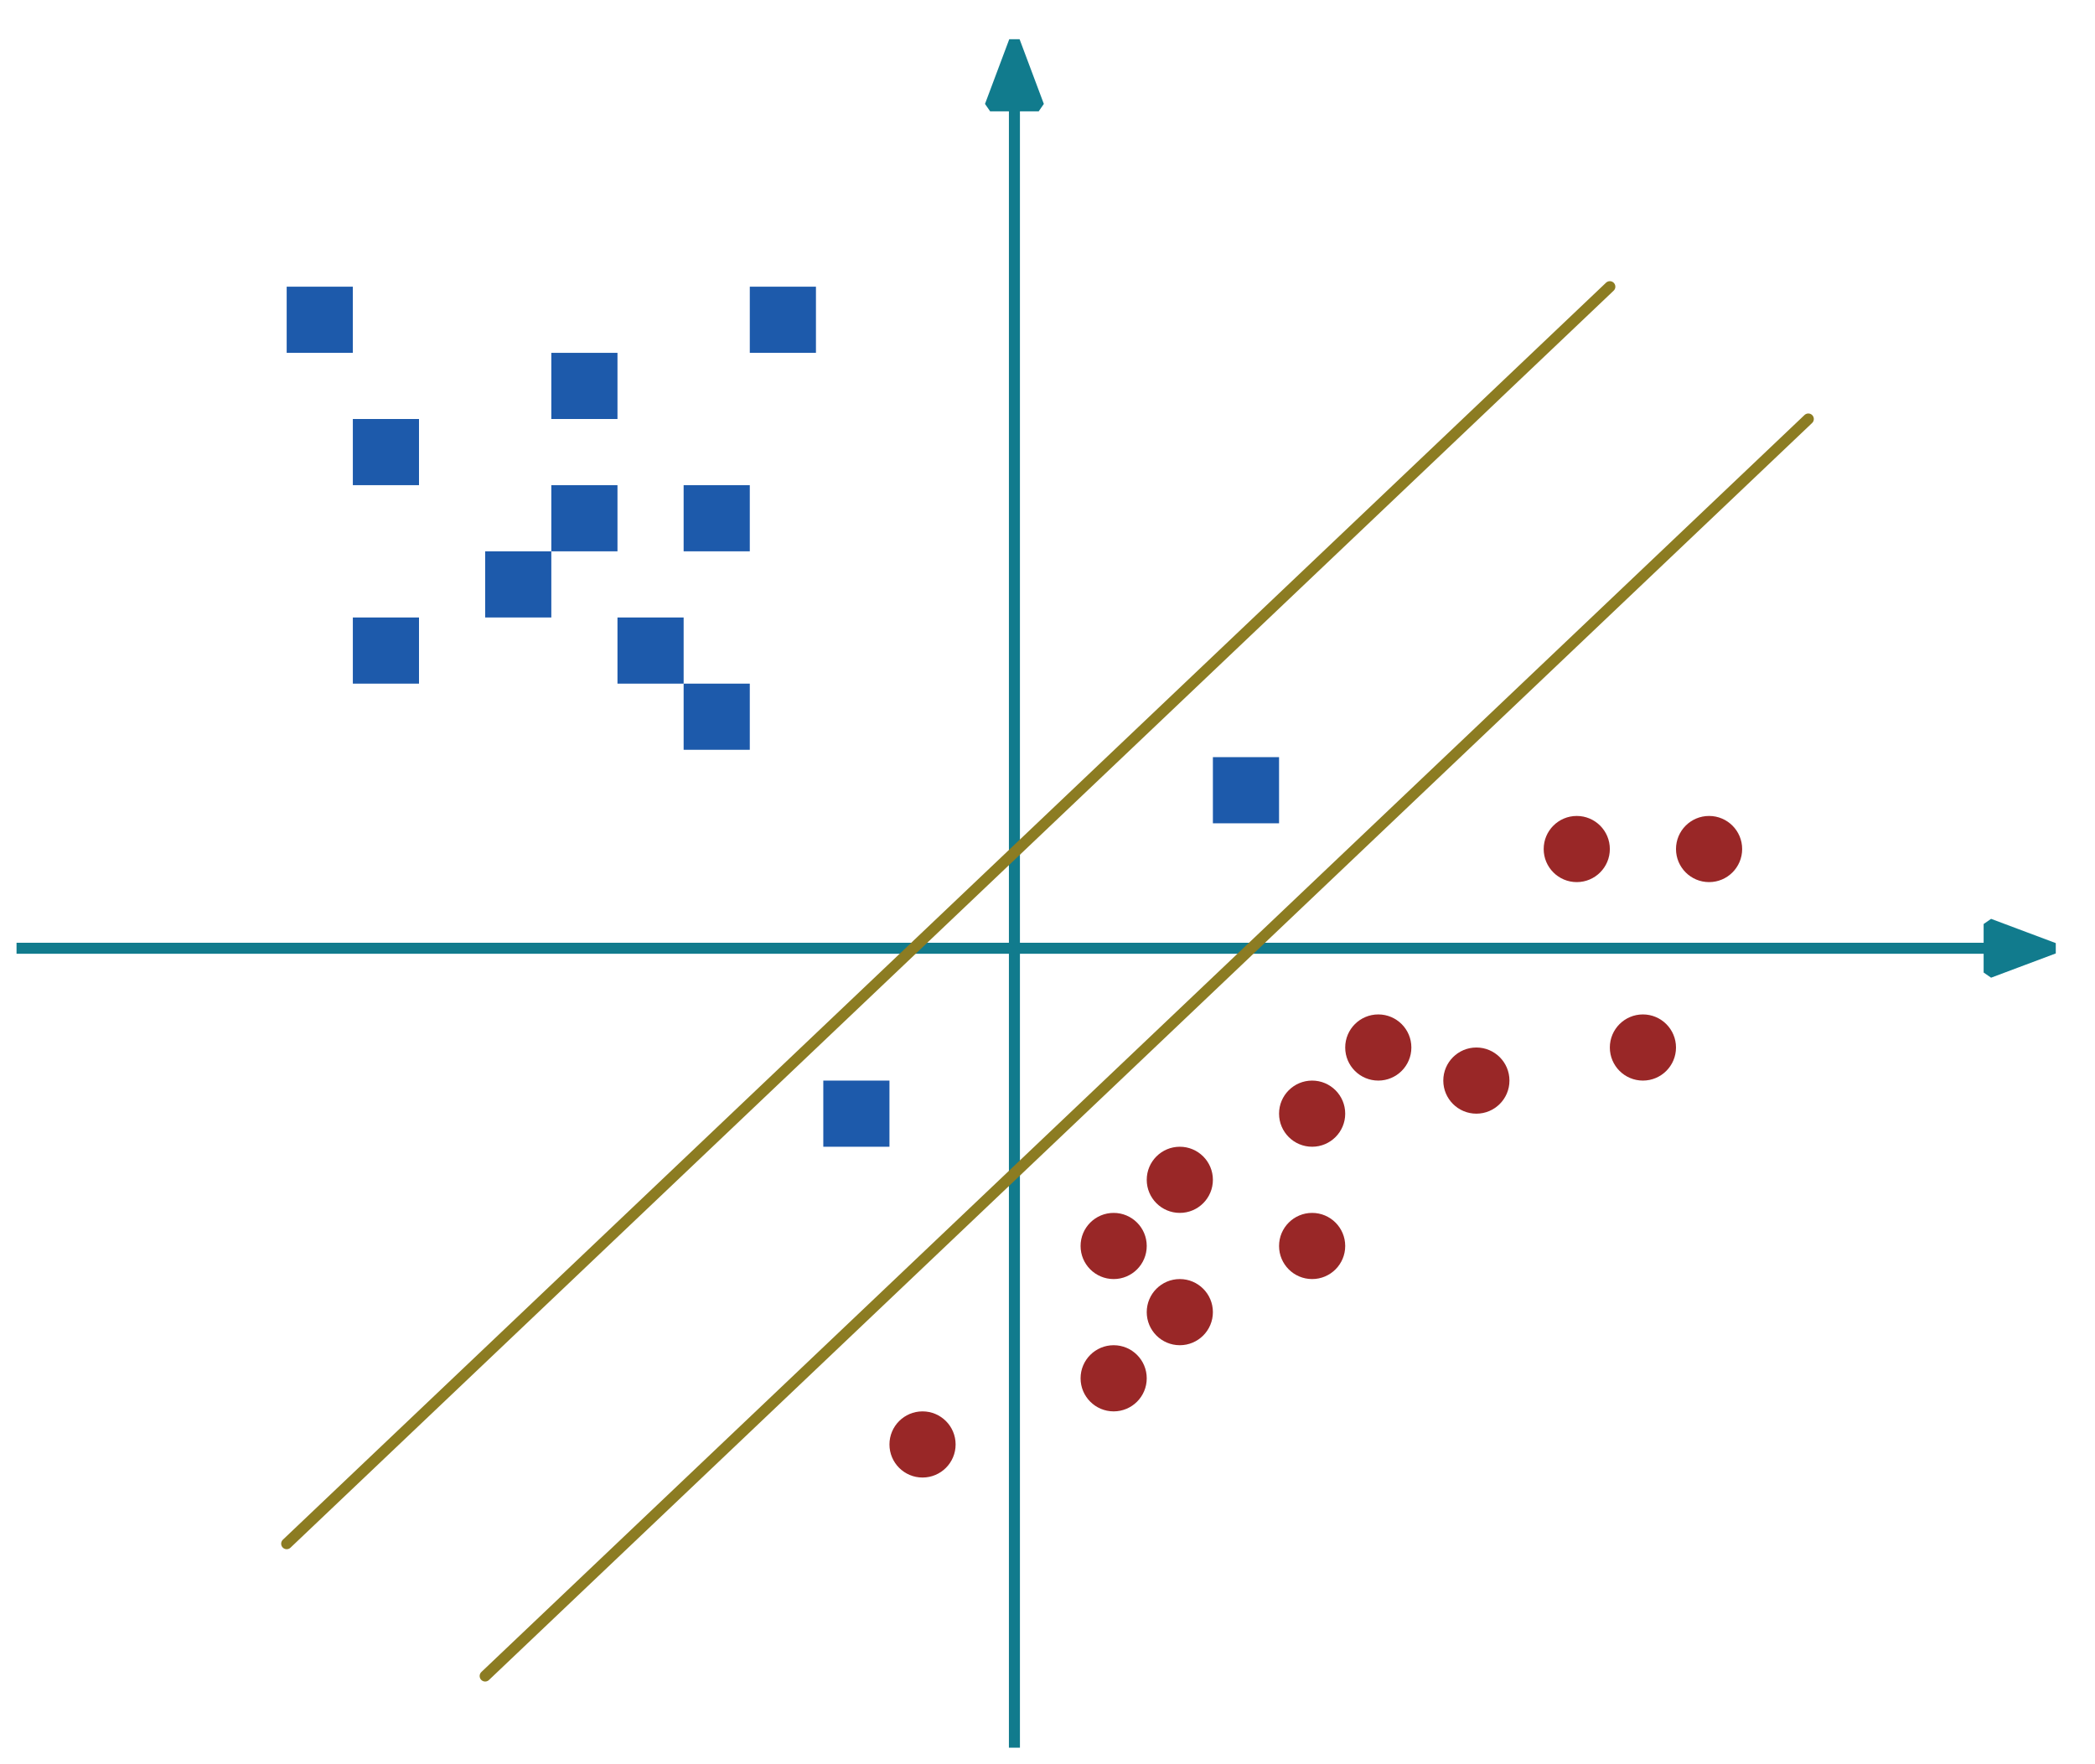 <?xml version="1.0" encoding="utf-8" standalone="no"?>
<!DOCTYPE svg PUBLIC "-//W3C//DTD SVG 1.1//EN" "http://www.w3.org/Graphics/SVG/1.1/DTD/svg11.dtd">
<svg xmlns="http://www.w3.org/2000/svg" xmlns:xl="http://www.w3.org/1999/xlink" version="1.1" viewBox="366 24 285 240" width="285pt" height="20pc" xmlns:dc="http://purl.org/dc/elements/1.1/"><defs><marker orient="auto" overflow="visible" markerUnits="strokeWidth" id="FilledArrow_Marker" viewBox="-1 -4 8 8" markerWidth="8" markerHeight="8" color="#117b8d"><g><path d="M 5.867 0 L 0 -2.2 L 0 2.2 Z" fill="currentColor" stroke="currentColor" stroke-width="1"/></g></marker></defs><g stroke="none" stroke-opacity="1" stroke-dasharray="none" fill="none" fill-opacity="1"><title>Canvas 1</title><g><title>Layer 1</title><line x1="369" y1="153" x2="636.6" y2="153" marker-end="url(#FilledArrow_Marker)" stroke="#117b8d" stroke-linecap="square" stroke-linejoin="bevel" stroke-width="1.5"/><line x1="504" y1="261" x2="504" y2="38.4" marker-end="url(#FilledArrow_Marker)" stroke="#117b8d" stroke-linecap="square" stroke-linejoin="bevel" stroke-width="1.5"/><rect x="405" y="63" width="9" height="9" fill="#1d5aab"/><rect x="414" y="81" width="9" height="9" fill="#1d5aab"/><rect x="432" y="99" width="9" height="9" fill="#1d5aab"/><rect x="414" y="108" width="9" height="9" fill="#1d5aab"/><rect x="468" y="63" width="9" height="9" fill="#1d5aab"/><rect x="531" y="127" width="9" height="9" fill="#1d5aab"/><rect x="441" y="72" width="9" height="9" fill="#1d5aab"/><rect x="478" y="171" width="9" height="9" fill="#1d5aab"/><circle cx="544.5" cy="175.5" r="4.5" fill="#992727"/><circle cx="566.843" cy="171" r="4.5" fill="#992727"/><circle cx="544.5" cy="193.5" r="4.5" fill="#992727"/><circle cx="491.5" cy="220.5" r="4.5" fill="#992727"/><circle cx="598.5" cy="139.5" r="4.5" fill="#992727"/><line x1="612" y1="81" x2="432" y2="252" stroke="#8c7c22" stroke-linecap="round" stroke-linejoin="round" stroke-width="1.5"/><circle cx="526.5" cy="202.5" r="4.5" fill="#992727"/><circle cx="580.5" cy="139.5" r="4.5" fill="#992727"/><circle cx="589.5" cy="166.5" r="4.5" fill="#992727"/><circle cx="526.5" cy="184.5" r="4.5" fill="#992727"/><circle cx="517.5" cy="211.5" r="4.5" fill="#992727"/><circle cx="517.5" cy="193.5" r="4.5" fill="#992727"/><circle cx="553.5" cy="166.5" r="4.5" fill="#992727"/><rect x="459" y="90" width="9" height="9" fill="#1d5aab"/><rect x="450" y="108" width="9" height="9" fill="#1d5aab"/><rect x="459" y="117" width="9" height="9" fill="#1d5aab"/><rect x="441" y="90" width="9" height="9" fill="#1d5aab"/><line x1="585" y1="63" x2="405" y2="234" stroke="#8c7c22" stroke-linecap="round" stroke-linejoin="round" stroke-width="1.5"/><rect x="594" y="40" width="19" height="23" id="path"/><clipPath id="clip_path"><use xl:href="#path"/></clipPath><g clip-path="url(#clip_path)"><image xl:href="image1.pdf" width="19" height="23" transform="translate(594 40)"/></g><rect x="621" y="63" width="19" height="23" id="path_2"/><clipPath id="clip_path_2"><use xl:href="#path_2"/></clipPath><g clip-path="url(#clip_path_2)"><image xl:href="image2.pdf" width="19" height="23" transform="translate(621 63)"/></g></g></g></svg>
